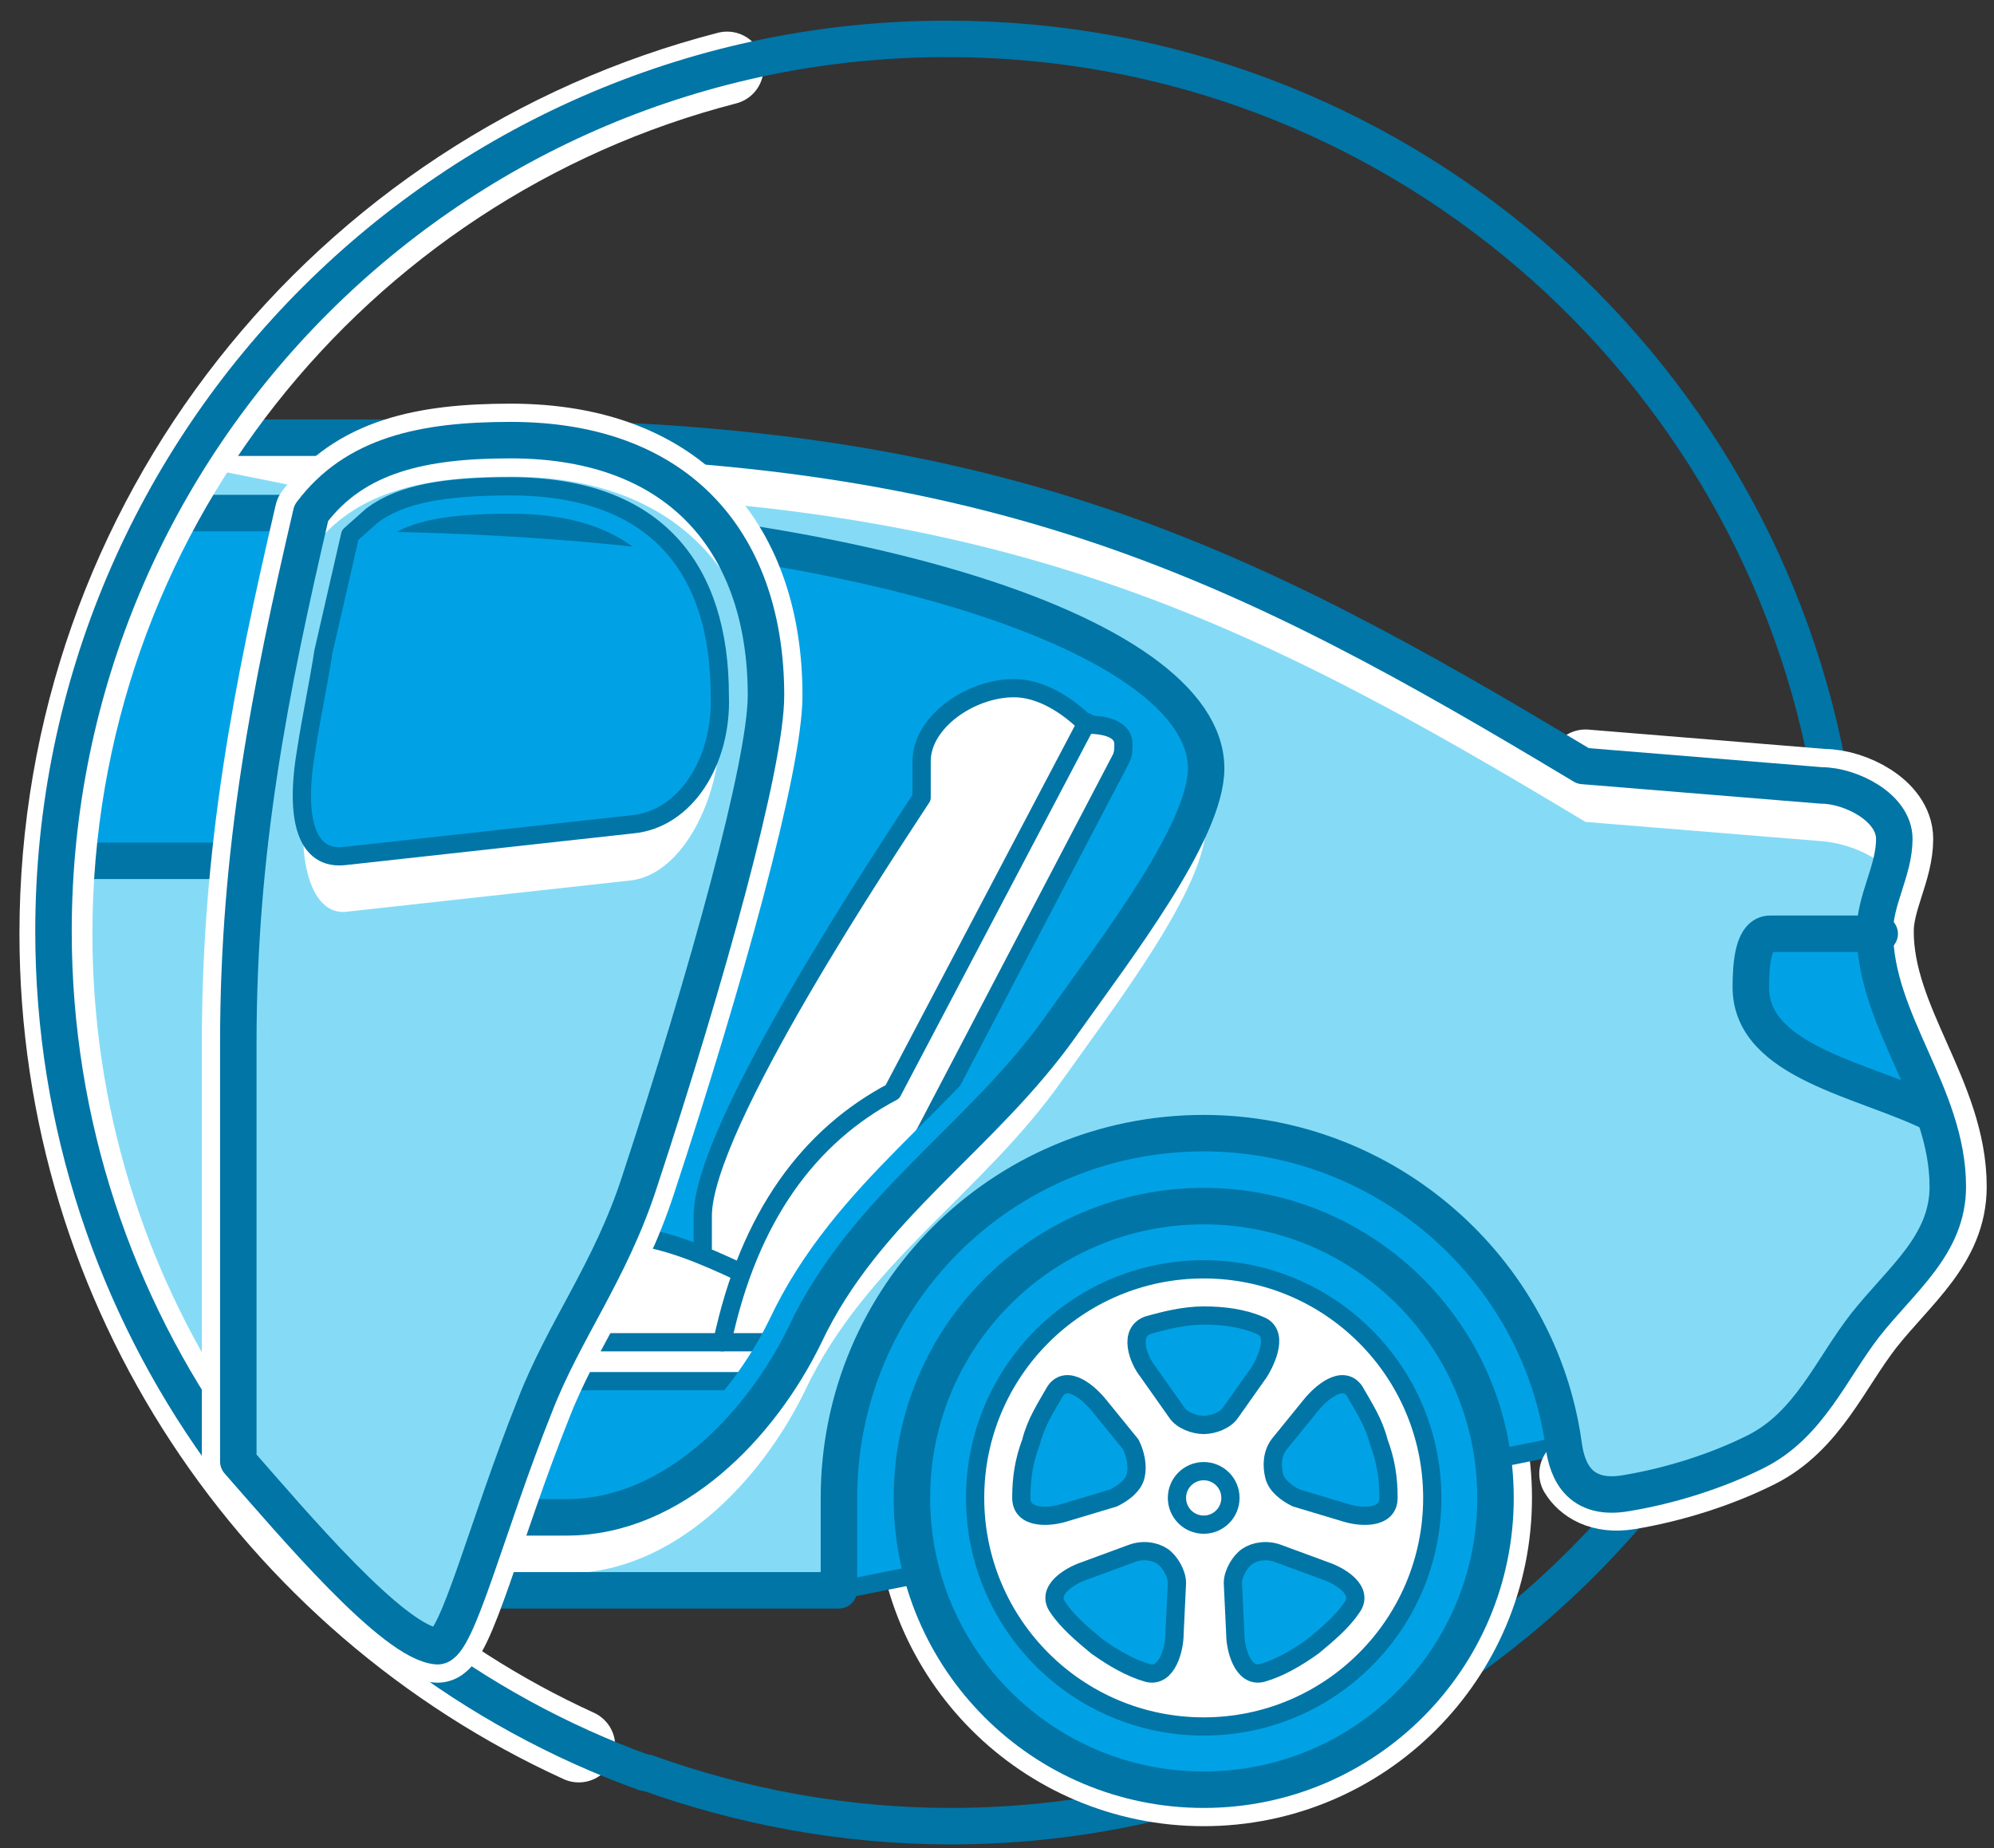 <svg width="82" height="76" viewBox="0 0 82 76" fill="none" xmlns="http://www.w3.org/2000/svg">
<rect x="0" y="0" width="82" height="76" fill="#333333" stroke="none"/>
<path fill-rule="evenodd" clip-rule="evenodd" d="M6.8 21.1H13.6C34.4 21.1 49.6 26 49.6 31.6C49.6 34.2 45.9 39 43.7 42.1C40.4 46.8 35.6 49.6 33.1 54.9C31.3 58.6 27.7 62.4 23.3 62.4H11.3C1.2 50.4 -0.5 36.7 6.8 21.1Z" fill="#00A2E5" stroke="#0075A6" stroke-width="0.75" stroke-miterlimit="79.84" stroke-linecap="round" stroke-linejoin="round"/>
<path fill-rule="evenodd" clip-rule="evenodd" d="M28.9 51.5V50C28.9 46.3 36.6 34.8 37.9 32.8V31.3C37.9 29.7 39.9 28.3 41.7 28.3C42.8 28.3 43.9 29 44.7 29.8C45.5 29.8 46.2 30 46.2 30.6C46.2 30.8 46.2 31 46.1 31.2L32.7 56.8H22.9L25.9 50.8C26.8 50.9 27.8 51.2 28.7 51.5C29.6 51.8 29.1 51.6 28.9 51.5Z" fill="white"/>
<path d="M28.9 51.5V50C28.9 46.3 36.6 34.8 37.9 32.8V31.3C37.9 29.7 39.9 28.3 41.7 28.3C42.8 28.3 43.9 29 44.7 29.8C45.5 29.8 46.2 30 46.2 30.6C46.2 30.8 46.2 31 46.1 31.2L32.7 56.8H22.9L25.9 50.8C27.5 51 28.9 51.6 30.4 52.3" stroke="#0075A6" stroke-width="0.75" stroke-miterlimit="79.84" stroke-linecap="round" stroke-linejoin="round"/>
<path d="M44.7 29.7L36.7 44.9C33.3 46.7 30.8 50 29.7 55.2" stroke="#0075A6" stroke-width="0.75" stroke-miterlimit="79.84" stroke-linecap="round" stroke-linejoin="round"/>
<path d="M23.7 55.2H33.5" stroke="#0075A6" stroke-width="0.75" stroke-miterlimit="79.84" stroke-linecap="round" stroke-linejoin="round"/>
<path d="M39 1.6C57.2 1.6 72.4 14.9 75.3 32.3" stroke="#0075A6" stroke-width="1.5" stroke-miterlimit="79.84" stroke-linecap="round" stroke-linejoin="round"/>
<path d="M67.8 61.2C61.1 69.6 50.7 75.1 39.1 75.1C34.7 75.1 30.5 74.3 26.6 72.9" stroke="#0075A6" stroke-width="1.5" stroke-miterlimit="79.84" stroke-linecap="round" stroke-linejoin="round"/>
<path d="M49.5 73.6C56.127 73.6 61.5 68.228 61.5 61.6C61.5 54.973 56.127 49.6 49.5 49.6C42.873 49.6 37.5 54.973 37.5 61.6C37.5 68.228 42.873 73.6 49.5 73.6Z" stroke="white" stroke-width="3" stroke-miterlimit="79.84" stroke-linecap="round" stroke-linejoin="round"/>
<path fill-rule="evenodd" clip-rule="evenodd" d="M34.5 65.4L64.5 59.4L60 43.6C50.3 44.4 42.5 48.1 33.8 53.4L34.5 65.4Z" fill="#00A2E5"/>
<path d="M34.5 65.4L64.5 59.4" stroke="#0075A6" stroke-width="0.75" stroke-miterlimit="79.84" stroke-linecap="round" stroke-linejoin="round"/>
<path fill-rule="evenodd" clip-rule="evenodd" d="M37.5 61.6C37.5 55 42.9 49.6 49.5 49.6C56.1 49.6 61.5 55 61.5 61.6C61.5 68.2 56.1 73.6 49.5 73.6C42.9 73.6 37.5 68.2 37.5 61.6ZM58.9 61.6C58.9 56.4 54.7 52.2 49.5 52.2C44.3 52.2 40.1 56.4 40.1 61.6C40.1 66.8 44.3 71 49.5 71C54.7 71 58.9 66.8 58.9 61.6Z" fill="#00A2E5"/>
<path d="M49.5 73.6C56.127 73.6 61.5 68.228 61.5 61.6C61.5 54.973 56.127 49.6 49.5 49.6C42.873 49.6 37.5 54.973 37.5 61.6C37.5 68.228 42.873 73.6 49.5 73.6Z" stroke="#0075A6" stroke-width="1.5" stroke-miterlimit="79.84" stroke-linecap="round" stroke-linejoin="round"/>
<path d="M49.5 71C54.692 71 58.9 66.792 58.9 61.6C58.9 56.409 54.692 52.2 49.5 52.2C44.309 52.2 40.1 56.409 40.1 61.6C40.1 66.792 44.309 71 49.5 71Z" fill="white"/>
<path d="M49.5 62.7C50.108 62.7 50.6 62.208 50.6 61.6C50.6 60.992 50.108 60.5 49.5 60.5C48.893 60.5 48.4 60.992 48.4 61.6C48.4 62.208 48.893 62.7 49.5 62.7Z" stroke="#0075A6" stroke-width="0.75" stroke-miterlimit="79.84" stroke-linecap="round" stroke-linejoin="round"/>
<path fill-rule="evenodd" clip-rule="evenodd" d="M49.5 58.6C49.1 58.6 48.6 58.4 48.4 58.1L47.2 56.4C46.8 55.9 46.4 54.8 47.2 54.5C47.9 54.3 48.7 54.1 49.5 54.1C50.3 54.1 51.1 54.2 51.8 54.5C52.6 54.8 52.1 55.9 51.8 56.4L50.6 58.1C50.4 58.4 49.9 58.6 49.5 58.6Z" fill="#00A2E5"/>
<path fill-rule="evenodd" clip-rule="evenodd" d="M46.7 60.7C46.6 61.1 46.2 61.4 45.8 61.6L43.8 62.2C43.2 62.4 42 62.5 42 61.6C42 60.8 42.1 60.1 42.4 59.3C42.6 58.5 43 57.9 43.4 57.2C43.9 56.5 44.8 57.3 45.2 57.8L46.5 59.4C46.7 59.8 46.8 60.3 46.7 60.7Z" fill="#00A2E5"/>
<path fill-rule="evenodd" clip-rule="evenodd" d="M47.8 64C48.1 64.2 48.4 64.7 48.4 65.1L48.3 67.2C48.3 67.8 48 69 47.2 68.8C46.5 68.6 45.8 68.2 45.1 67.7C44.5 67.2 43.9 66.7 43.5 66.1C43 65.4 44 64.8 44.6 64.6L46.5 63.9C47 63.7 47.5 63.8 47.8 64Z" fill="#00A2E5"/>
<path fill-rule="evenodd" clip-rule="evenodd" d="M52.4 60.7C52.5 61.1 52.9 61.4 53.3 61.6L55.3 62.2C55.9 62.4 57.1 62.5 57.1 61.6C57.1 60.8 57 60.1 56.7 59.3C56.5 58.5 56.1 57.9 55.7 57.2C55.2 56.5 54.3 57.3 53.9 57.8L52.6 59.4C52.3 59.8 52.3 60.3 52.4 60.7Z" fill="#00A2E5"/>
<path fill-rule="evenodd" clip-rule="evenodd" d="M51.3 64C51 64.2 50.7 64.7 50.7 65.1L50.8 67.2C50.8 67.8 51.1 69 51.9 68.8C52.6 68.6 53.3 68.2 54 67.7C54.6 67.2 55.2 66.7 55.6 66.1C56.1 65.4 55.1 64.8 54.5 64.6L52.6 63.9C52.1 63.7 51.6 63.8 51.3 64Z" fill="#00A2E5"/>
<path d="M49.5 58.6C49.1 58.6 48.6 58.4 48.4 58.1L47.2 56.4C46.8 55.9 46.4 54.8 47.2 54.5C47.9 54.3 48.7 54.1 49.5 54.1C50.3 54.1 51.1 54.2 51.8 54.5C52.6 54.8 52.1 55.9 51.8 56.4L50.6 58.1C50.4 58.4 49.9 58.6 49.5 58.6Z" stroke="#0075A6" stroke-width="0.75" stroke-miterlimit="79.84" stroke-linecap="round" stroke-linejoin="round"/>
<path d="M46.7 60.7C46.6 61.1 46.2 61.4 45.8 61.6L43.8 62.2C43.2 62.4 42 62.5 42 61.6C42 60.8 42.1 60.1 42.4 59.3C42.6 58.5 43 57.9 43.4 57.2C43.9 56.5 44.8 57.3 45.2 57.8L46.5 59.4C46.7 59.8 46.8 60.3 46.7 60.7Z" stroke="#0075A6" stroke-width="0.75" stroke-miterlimit="79.84" stroke-linecap="round" stroke-linejoin="round"/>
<path d="M47.8 64C48.1 64.2 48.4 64.7 48.4 65.1L48.3 67.2C48.3 67.8 48 69 47.2 68.8C46.5 68.6 45.8 68.2 45.1 67.7C44.5 67.2 43.9 66.7 43.5 66.1C43 65.4 44 64.8 44.6 64.6L46.5 63.9C47 63.7 47.5 63.8 47.8 64Z" stroke="#0075A6" stroke-width="0.75" stroke-miterlimit="79.84" stroke-linecap="round" stroke-linejoin="round"/>
<path d="M52.4 60.7C52.5 61.1 52.9 61.4 53.3 61.6L55.3 62.2C55.9 62.4 57.1 62.5 57.1 61.6C57.1 60.8 57 60.1 56.7 59.3C56.5 58.5 56.1 57.9 55.7 57.2C55.2 56.5 54.3 57.3 53.9 57.8L52.6 59.4C52.3 59.8 52.3 60.3 52.4 60.7Z" stroke="#0075A6" stroke-width="0.75" stroke-miterlimit="79.84" stroke-linecap="round" stroke-linejoin="round"/>
<path d="M51.3 64C51 64.2 50.7 64.7 50.7 65.1L50.8 67.2C50.8 67.8 51.1 69 51.9 68.8C52.6 68.6 53.3 68.2 54 67.7C54.6 67.2 55.2 66.7 55.6 66.1C56.1 65.4 55.1 64.8 54.5 64.6L52.6 63.9C52.1 63.7 51.6 63.8 51.3 64Z" stroke="#0075A6" stroke-width="0.75" stroke-miterlimit="79.84" stroke-linecap="round" stroke-linejoin="round"/>
<path d="M49.5 71C54.692 71 58.9 66.792 58.9 61.6C58.9 56.409 54.692 52.2 49.5 52.2C44.309 52.2 40.1 56.409 40.1 61.6C40.1 66.792 44.309 71 49.5 71Z" stroke="#0075A6" stroke-width="0.75" stroke-miterlimit="79.84" stroke-linecap="round" stroke-linejoin="round"/>
<path d="M64.8 60.6C65.1 61.1 65.8 61.6 67 61.4C68.8 61.1 70.7 60.5 72.3 59.7C74.5 58.6 75.4 56.3 76.8 54.5C78.3 52.6 80.2 51.2 80.2 48.8C80.2 45 77.2 42 77.2 38.3C77.2 37 78 35.8 78 34.5C78 33.2 76.2 32.3 75 32.3L65.2 31.5" stroke="white" stroke-width="3" stroke-miterlimit="79.84" stroke-linecap="round" stroke-linejoin="round"/>
<path d="M43.6 42.1C40.3 46.8 35.5 49.6 33 54.9C31.2 58.6 27.6 62.4 23.2 62.4H20.3" stroke="#00A2E5" stroke-width="3" stroke-miterlimit="79.84" stroke-linecap="round" stroke-linejoin="round"/>
<path fill-rule="evenodd" clip-rule="evenodd" d="M14.3 65.4H34.5V61.6C34.5 53.3 41.2 46.6 49.5 46.6C57 46.6 63.3 52.2 64.3 59.4C64.4 60.1 64.7 61.8 66.9 61.4C68.7 61.1 70.6 60.5 72.2 59.7C74.4 58.6 75.3 56.3 76.7 54.5C78.2 52.6 80.1 51.2 80.1 48.8C80.1 45 77.1 42 77.1 38.3C77.1 37 77.9 35.8 77.9 34.5C77.9 33.2 76.1 32.3 74.9 32.3L65.1 31.5C51.3 23.2 41.1 18 20.1 18H8.1L6.6 21H13.4C34.2 21 49.4 25.9 49.4 31.5C49.4 34.1 45.7 38.9 43.5 42C40.2 46.7 35.4 49.5 32.9 54.8C31.1 58.5 27.5 62.3 23.1 62.3H11.1L14.3 65.4Z" fill="#85DBF6"/>
<path fill-rule="evenodd" clip-rule="evenodd" d="M13.5 64.6L11.3 62.4H23.3C27.6 62.4 31.3 58.6 33.1 54.9C35.6 49.7 40.4 46.8 43.7 42.1C45.6 39.4 48.6 35.5 49.4 32.8C49.5 33.2 49.6 33.5 49.6 33.9C49.6 36.5 45.9 41.3 43.7 44.4C40.4 49.1 35.6 51.9 33.1 57.2C31.3 60.9 27.7 64.7 23.3 64.7L13.5 64.6ZM77.3 40.6C77.3 40.3 77.3 40 77.4 39.7C78 42.8 80.3 45.6 80.3 48.9C80.3 49.2 80.3 49.6 80.2 49.9C79.6 46.6 77.3 43.9 77.3 40.6ZM75 34.6L65.2 33.8C51.4 25.5 41.2 20.3 20.2 20.3H8.2L7.8 21.1H6.7L8.2 18.1H20.2C41.2 18.1 51.4 23.3 65.2 31.6L75 32.4C76.2 32.5 78 33.4 78 34.6C78 35.1 77.9 35.6 77.8 36C77.3 35.2 76 34.7 75 34.6Z" fill="white"/>
<path fill-rule="evenodd" clip-rule="evenodd" d="M79.5 45.9C78.5 43.4 77.7 40.9 77.3 38.4H72.8C72.1 38.4 72 39.6 72 40.6C72 43.7 76.7 44.4 79.5 45.9Z" fill="#00A2E5"/>
<path d="M14.3 65.4H34.5V61.6C34.5 53.3 41.2 46.6 49.5 46.6C57 46.6 63.3 52.2 64.3 59.4C64.4 60.1 64.7 61.8 66.9 61.4C68.7 61.1 70.6 60.5 72.2 59.7C74.4 58.6 75.3 56.3 76.7 54.5C78.2 52.6 80.1 51.2 80.1 48.8C80.1 45 77.1 42 77.1 38.3C77.1 37 77.9 35.8 77.9 34.5C77.9 33.2 76.1 32.3 74.9 32.3L65.1 31.5C51.3 23.2 41.1 18 20.1 18H8.1" stroke="#0075A6" stroke-width="1.5" stroke-miterlimit="79.84" stroke-linecap="round" stroke-linejoin="round"/>
<path d="M6.8 21.1H13.6C34.4 21.1 49.6 26 49.6 31.6C49.6 34.2 45.9 39 43.7 42.1C40.4 46.8 35.6 49.6 33.1 54.9C31.3 58.6 27.7 62.4 23.3 62.4H11.3" stroke="#0075A6" stroke-width="1.5" stroke-miterlimit="79.84" stroke-linecap="round" stroke-linejoin="round"/>
<path d="M26 33.9L14.2 35.2C12.6 35.4 12.1 33.7 12.6 30.8C12.8 29.5 13.1 28.1 13.3 26.8L14.4 22L15.3 21.2C16.5 20.3 18.3 20 21 20C27 20 29.6 23.4 29.6 28.6C29.7 31.3 28.2 33.7 26 33.9Z" stroke="#00A2E5" stroke-width="2.25" stroke-miterlimit="79.84" stroke-linecap="round" stroke-linejoin="round"/>
<path fill-rule="evenodd" clip-rule="evenodd" d="M13.7 20.3C9.8 30 9.2 44.3 9.9 60.6C2 49.4 -1.8 36.7 7.7 19.1L13.7 20.3Z" fill="#85DBF6"/>
<path fill-rule="evenodd" clip-rule="evenodd" d="M11.3 21.1L9.1 35.3H3.1C3.2 30.5 3.8 25.6 7.6 21.1H11.3Z" fill="#00A2E5"/>
<path d="M6.8 21.1H12.8" stroke="#0075A6" stroke-width="1.5" stroke-miterlimit="79.84" stroke-linecap="round" stroke-linejoin="round"/>
<path d="M3 35.4H9.8" stroke="#0075A6" stroke-width="1.5" stroke-miterlimit="79.84" stroke-linecap="round" stroke-linejoin="round"/>
<path d="M23.8 71.8C11.1 66 2.3 53.2 2.3 38.4C2.3 21.3 14 6.9 29.9 2.8" stroke="white" stroke-width="3" stroke-miterlimit="79.84" stroke-linecap="round" stroke-linejoin="round"/>
<path d="M26.5 72.9C12.4 67.8 2.2 54.2 2.2 38.3C2.2 18 18.7 1.6 38.9 1.6" stroke="#0075A6" stroke-width="1.5" stroke-miterlimit="79.84" stroke-linecap="round" stroke-linejoin="round"/>
<path d="M9.8 60.1V42.9C9.8 34.9 11.1 28.4 12.8 21.1C14.6 18.7 17.4 18.1 21 18.1C28.1 18.1 31.5 22.5 31.5 28.6C31.5 31.4 29.1 40.1 26.3 48.6C25.1 52.3 23.2 54.7 22 57.8C20 62.8 18.8 67.7 18 67.7C16.2 67.6 12 62.6 9.8 60.1Z" stroke="white" stroke-width="3" stroke-miterlimit="79.84" stroke-linecap="round" stroke-linejoin="round"/>
<path fill-rule="evenodd" clip-rule="evenodd" d="M9.8 60.1V42.9C9.8 34.9 11.1 28.4 12.8 21.1C14.6 18.7 17.4 18.1 21 18.1C28.1 18.1 31.5 22.5 31.5 28.6C31.5 31.4 29.1 40.1 26.3 48.6C25.1 52.3 23.2 54.7 22 57.8C20 62.8 18.8 67.7 18 67.7C16.2 67.6 12 62.6 9.8 60.1ZM14.3 35.2L26.1 33.9C28.2 33.7 29.7 31.3 29.7 28.6C29.7 23.4 27.1 20 21.1 20C18.4 20 16.7 20.3 15.4 21.2L14.5 22L13.4 26.8C13.1 28.1 12.9 29.5 12.7 30.8C12.2 33.7 12.7 35.4 14.3 35.2Z" fill="#85DBF6"/>
<path fill-rule="evenodd" clip-rule="evenodd" d="M12.8 22.6V21.1C14.6 18.7 17.4 18.1 21 18.1C28.1 18.1 31.5 22.5 31.5 28.6C31.5 28.8 31.5 29 31.5 29.2C31.2 23.6 27.8 19.6 21 19.6C17.4 19.6 14.6 20.2 12.8 22.6ZM12.5 33.4C12.6 34.7 13.2 35.3 14.2 35.2L26 33.9C28 33.7 29.4 31.6 29.6 29.2C29.6 29.5 29.6 29.8 29.6 30.1C29.6 32.8 28.1 35.9 26 36.2L14.2 37.5C12.9 37.6 12.3 35.7 12.5 33.4Z" fill="white"/>
<path d="M9.8 60.1V42.9C9.8 34.9 11.1 28.4 12.8 21.1C14.6 18.7 17.4 18.1 21 18.1C28.1 18.1 31.5 22.5 31.5 28.6C31.5 31.4 29.1 40.1 26.3 48.6C25.1 52.3 23.2 54.7 22 57.8C20 62.8 18.8 67.7 18 67.7C16.2 67.6 12 62.6 9.8 60.1Z" stroke="#0075A6" stroke-width="1.5" stroke-miterlimit="79.84" stroke-linecap="round" stroke-linejoin="round"/>
<path d="M26 33.9L14.2 35.2C12.6 35.4 12.1 33.7 12.6 30.8C12.8 29.5 13.1 28.1 13.3 26.8L14.4 22L15.3 21.2C16.5 20.3 18.3 20 21 20C27 20 29.6 23.4 29.6 28.6C29.7 31.3 28.2 33.7 26 33.9Z" stroke="#0075A6" stroke-width="0.75" stroke-miterlimit="79.84" stroke-linecap="round" stroke-linejoin="round"/>
<path d="M77.3 38.4H72.8C72.1 38.4 72 39.6 72 40.6C72 43.7 76.7 44.4 79.5 45.8" stroke="#0075A6" stroke-width="1.5" stroke-miterlimit="79.84" stroke-linecap="round" stroke-linejoin="round"/>
</svg>
